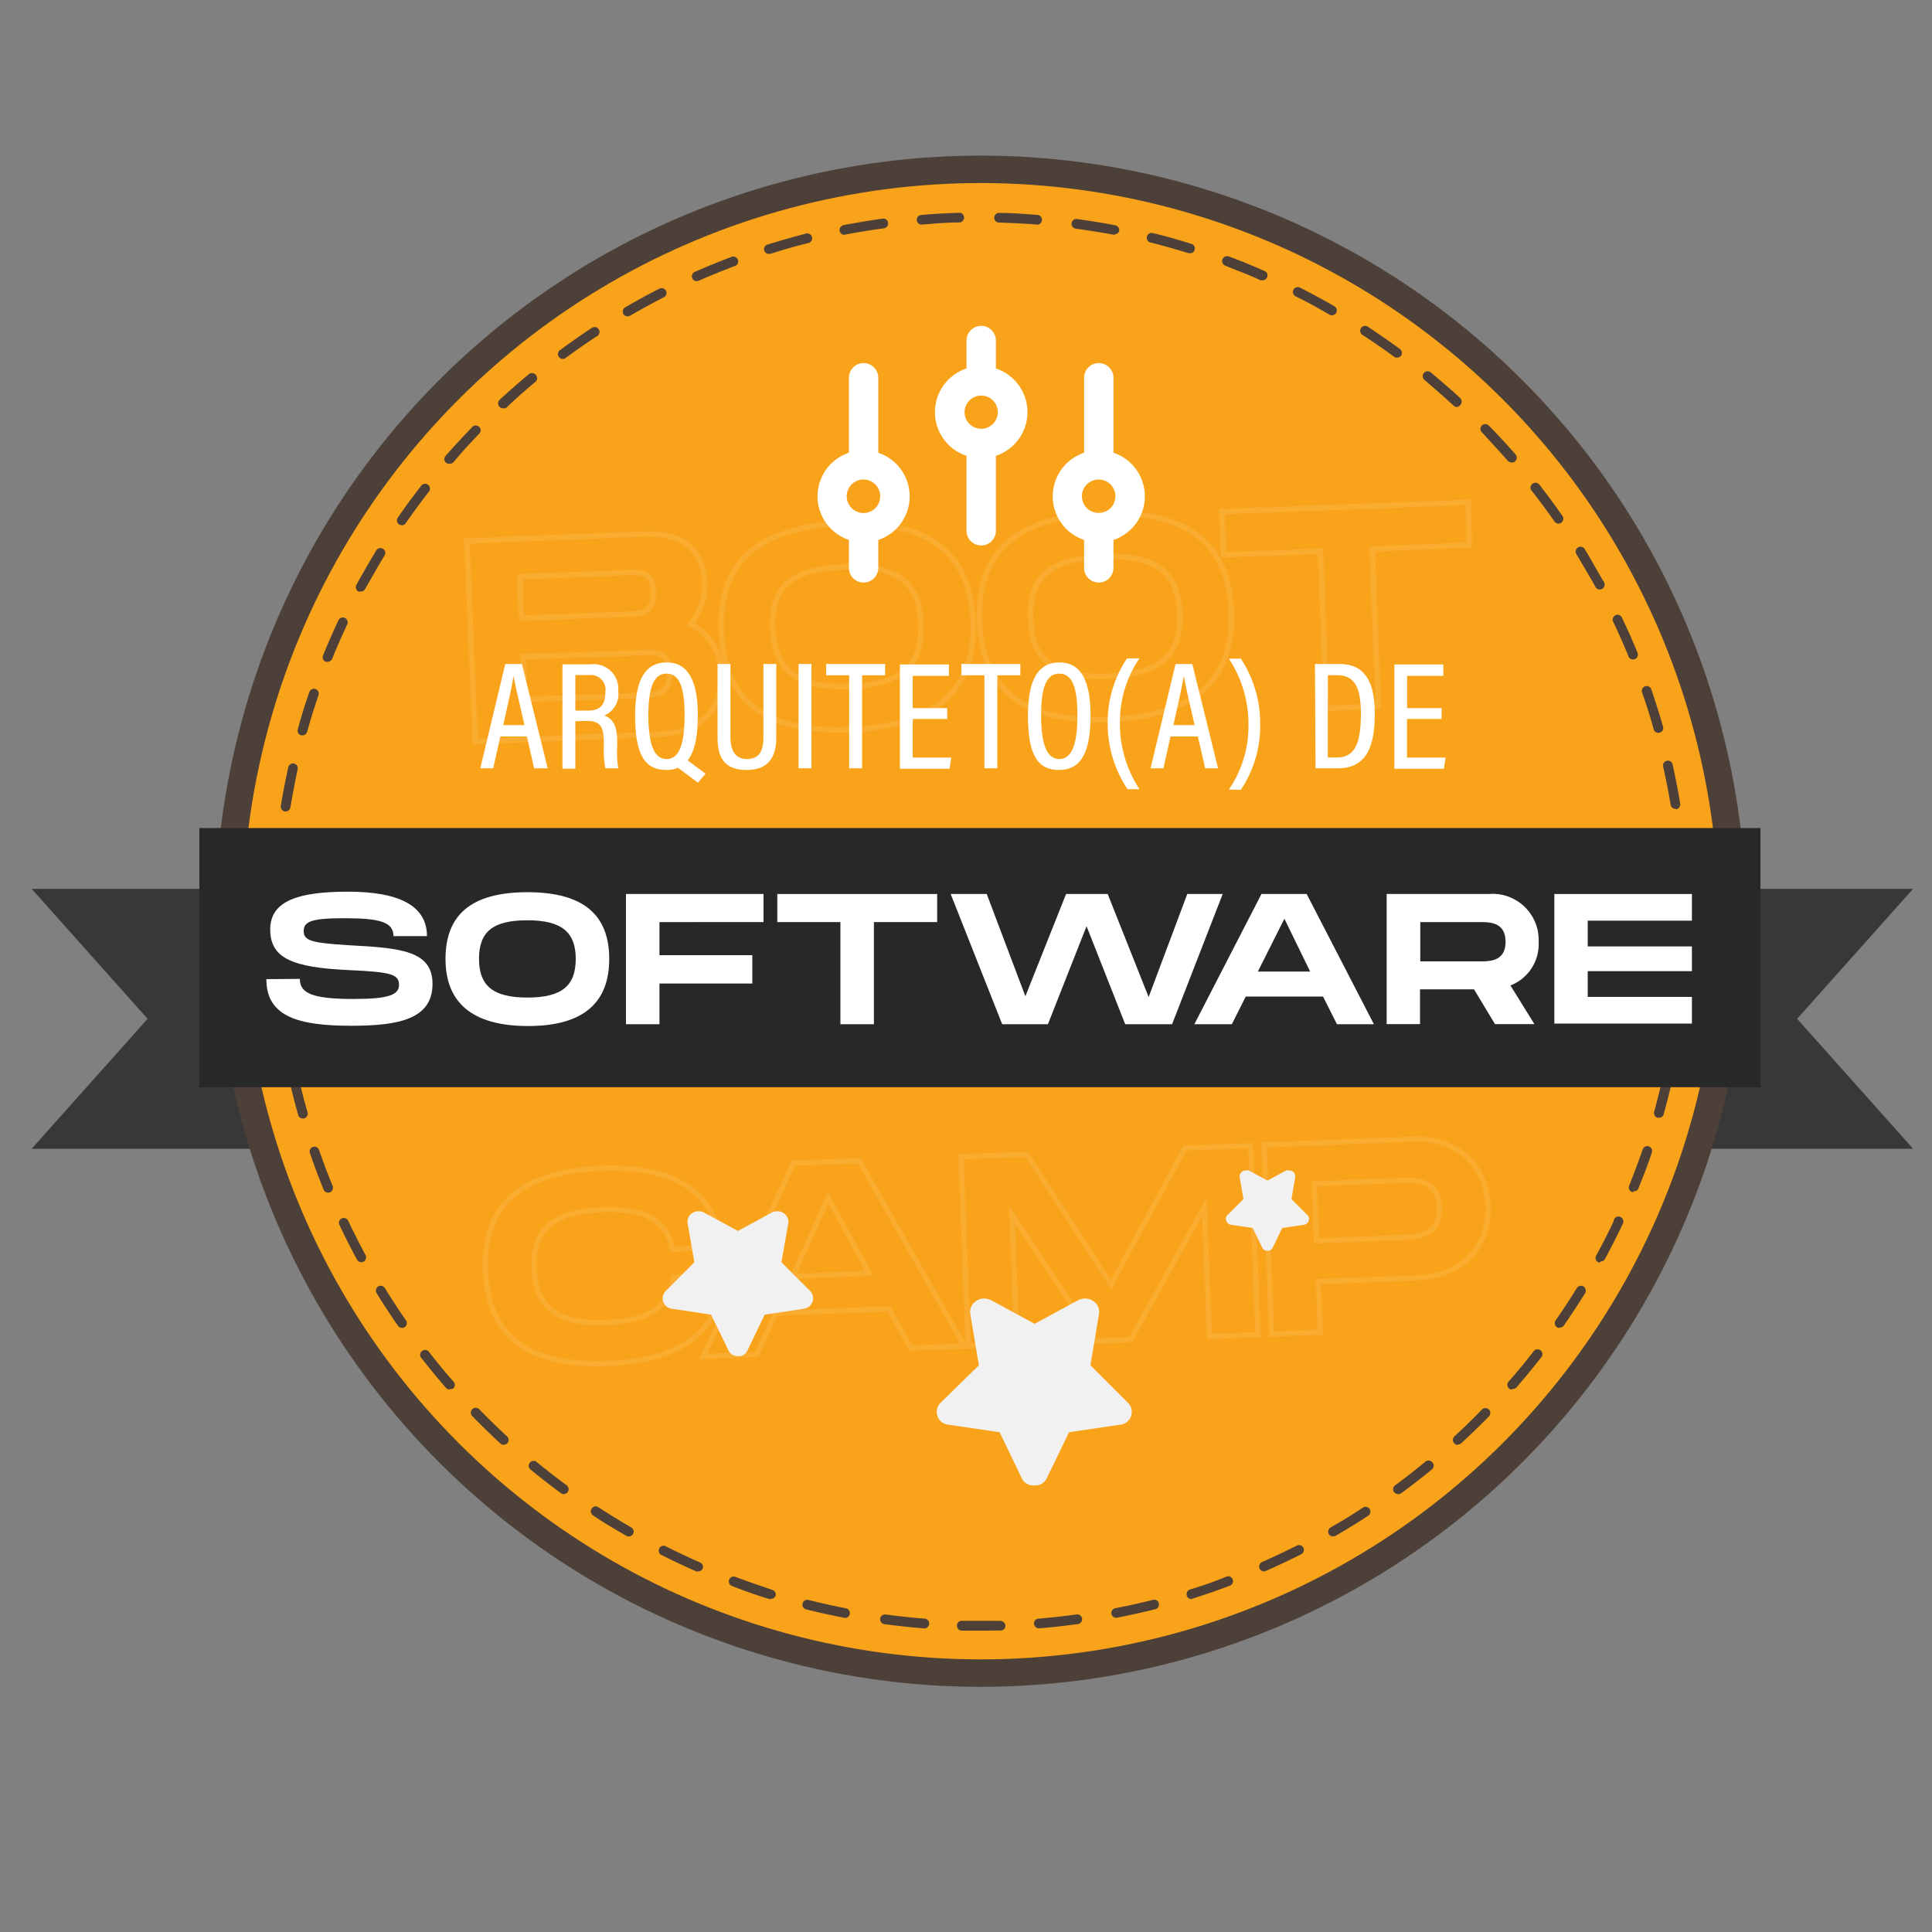 <svg xmlns="http://www.w3.org/2000/svg" viewBox="0 0 150 150"><rect x="0" y="0" width="150" height="150" fill="#808080" stroke="none"/><defs><style>.cls-1{fill:#383838;}.cls-2{fill:#4d4039;}.cls-3{fill:#f9a31a;}.cls-4,.cls-5{isolation:isolate;}.cls-4{opacity:0.1;}.cls-6,.cls-7{fill:none;stroke:#fff;stroke-miterlimit:10;}.cls-6{stroke-width:0.43px;}.cls-7{stroke-width:0.41px;}.cls-8{fill:#282828;}.cls-9{fill:#f1f1f1;}.cls-10{fill:#fff;}</style></defs><g id="Layer_1" data-name="Layer 1"><polygon class="cls-1" points="2.46 89.19 32.62 89.19 32.62 69.01 2.46 69.01 11.46 79.1 2.46 89.19"/><polygon class="cls-1" points="148.53 89.19 118.37 89.19 118.37 69.01 148.53 69.01 139.53 79.1 148.53 89.19"/><circle class="cls-2" cx="76.14" cy="71.52" r="59.44" transform="translate(-28.27 74.79) rotate(-45)"/><circle class="cls-3" cx="76.14" cy="71.52" r="57.31" transform="translate(-28.27 74.79) rotate(-45)"/><path class="cls-2" d="M76.14,126.6l-1.48,0a.38.38,0,0,1-.36-.39.36.36,0,0,1,.38-.37q1.5,0,3,0a.41.41,0,0,1,.38.37.36.36,0,0,1-.36.38Q76.92,126.6,76.14,126.6Zm-4.48-.18h0c-1-.08-2-.19-3-.32a.38.38,0,0,1-.32-.43.37.37,0,0,1,.42-.32c1,.13,2,.24,3,.32a.38.38,0,0,1,0,.76Zm9,0a.38.38,0,0,1-.38-.35.37.37,0,0,1,.34-.4c1-.08,2-.19,3-.33a.38.38,0,0,1,.1.75c-1,.13-2,.25-3,.33Zm-15-.81h-.08c-1-.19-2-.41-3-.66a.37.37,0,0,1-.27-.45.38.38,0,0,1,.46-.28c1,.25,1.94.46,2.92.65a.38.38,0,0,1-.07.75Zm21,0a.39.39,0,0,1-.37-.31.38.38,0,0,1,.3-.44c1-.19,2-.41,2.92-.65a.37.37,0,0,1,.46.27.38.38,0,0,1-.27.46c-1,.24-2,.47-3,.66Zm-26.81-1.46-.11,0c-1-.3-1.94-.63-2.87-1a.38.38,0,1,1,.26-.71c.92.35,1.88.67,2.84,1a.38.38,0,0,1,.24.48A.38.38,0,0,1,59.85,124.13Zm32.65,0a.37.37,0,0,1-.36-.27.38.38,0,0,1,.25-.47c1-.3,1.9-.62,2.83-1a.37.37,0,0,1,.49.22.38.38,0,0,1-.22.48c-.94.36-1.91.69-2.87,1ZM54.2,122a.4.4,0,0,1-.15,0c-.93-.41-1.86-.85-2.75-1.3a.38.38,0,0,1,.34-.67c.88.44,1.79.87,2.71,1.28a.37.37,0,0,1,.2.49A.4.4,0,0,1,54.2,122Zm43.94,0a.38.38,0,0,1-.35-.23.39.39,0,0,1,.2-.5c.9-.39,1.81-.83,2.7-1.27a.37.37,0,0,1,.5.16.38.38,0,0,1-.16.51c-.9.45-1.82.89-2.74,1.29A.28.28,0,0,1,98.14,122Zm-49.32-2.71a.34.34,0,0,1-.19-.05c-.87-.5-1.74-1-2.59-1.59a.37.37,0,0,1-.1-.52.36.36,0,0,1,.52-.11c.83.54,1.69,1.07,2.55,1.57a.37.37,0,0,1,.14.51A.39.39,0,0,1,48.82,119.29Zm54.68,0a.38.38,0,0,1-.33-.18.39.39,0,0,1,.14-.52c.86-.49,1.71-1,2.55-1.57a.38.38,0,0,1,.41.63c-.84.56-1.71,1.09-2.58,1.59A.32.32,0,0,1,103.5,119.27ZM43.77,116a.36.36,0,0,1-.22-.07c-.82-.6-1.62-1.23-2.4-1.87a.38.38,0,0,1,.48-.58c.77.63,1.56,1.25,2.37,1.84a.38.38,0,0,1-.23.68Zm64.77,0a.4.4,0,0,1-.31-.16.37.37,0,0,1,.09-.52c.8-.59,1.59-1.21,2.35-1.84a.38.38,0,0,1,.53.05.37.37,0,0,1,0,.53c-.77.64-1.58,1.26-2.39,1.86A.37.37,0,0,1,108.54,116Zm-69.42-3.82a.39.39,0,0,1-.26-.1c-.74-.68-1.47-1.39-2.17-2.11a.38.38,0,1,1,.54-.53c.69.71,1.41,1.41,2.15,2.09a.38.38,0,0,1,0,.53A.39.39,0,0,1,39.12,112.16Zm74.07,0a.36.36,0,0,1-.28-.12.38.38,0,0,1,0-.53c.73-.67,1.45-1.37,2.14-2.09a.38.38,0,0,1,.55.53c-.71.72-1.44,1.43-2.18,2.11A.35.35,0,0,1,113.19,112.14Zm-78.27-4.3a.4.4,0,0,1-.29-.12c-.67-.77-1.31-1.56-1.93-2.34a.37.37,0,0,1,.07-.53.38.38,0,0,1,.53.06c.6.78,1.24,1.56,1.9,2.31a.37.37,0,0,1,0,.53A.38.38,0,0,1,34.92,107.84Zm82.47,0a.35.35,0,0,1-.25-.1.38.38,0,0,1,0-.53c.66-.75,1.3-1.52,1.91-2.31a.38.38,0,1,1,.59.47c-.62.79-1.27,1.58-1.93,2.34A.39.39,0,0,1,117.39,107.83ZM31.21,103.1a.4.4,0,0,1-.31-.16c-.57-.83-1.13-1.68-1.66-2.54a.38.38,0,0,1,.12-.52.38.38,0,0,1,.52.13c.52.84,1.07,1.68,1.64,2.5a.37.37,0,0,1-.09.52A.36.36,0,0,1,31.21,103.1Zm89.88,0a.39.39,0,0,1-.21-.06.38.38,0,0,1-.1-.53c.58-.83,1.13-1.67,1.64-2.5a.38.38,0,0,1,.52-.13.39.39,0,0,1,.13.52c-.53.85-1.09,1.7-1.67,2.54A.36.36,0,0,1,121.09,103.07ZM28.05,98a.4.4,0,0,1-.33-.2c-.48-.88-.94-1.79-1.37-2.7a.37.37,0,0,1,.18-.5.38.38,0,0,1,.5.17q.64,1.36,1.35,2.67a.38.38,0,0,1-.15.51A.41.41,0,0,1,28.05,98Zm96.21,0a.27.27,0,0,1-.18,0,.38.38,0,0,1-.16-.51c.48-.88.94-1.77,1.36-2.67A.38.38,0,1,1,126,95c-.43.91-.89,1.82-1.37,2.71A.38.38,0,0,1,124.26,97.94Zm-98.78-5.4a.38.38,0,0,1-.35-.23c-.38-.93-.74-1.89-1.07-2.85a.37.37,0,0,1,.71-.24c.33.94.68,1.89,1.06,2.8a.39.39,0,0,1-.21.49Zm101.36-.06a.39.39,0,0,1-.15,0,.37.37,0,0,1-.2-.49c.37-.93.72-1.87,1.05-2.81a.37.37,0,1,1,.71.24c-.33,1-.69,1.91-1.07,2.85A.35.35,0,0,1,126.84,92.48ZM23.51,86.84a.37.37,0,0,1-.36-.27c-.28-1-.53-2-.74-2.94a.37.37,0,1,1,.73-.17c.22,1,.46,1.94.74,2.9a.39.39,0,0,1-.26.47Zm105.28-.06h-.1a.38.38,0,0,1-.26-.47c.27-1,.52-2,.73-2.9a.38.38,0,0,1,.45-.29.39.39,0,0,1,.29.45c-.22,1-.47,2-.75,3A.37.37,0,0,1,128.79,86.78ZM22.2,81a.38.38,0,0,1-.37-.32c-.17-1-.31-2-.42-3a.38.38,0,0,1,.33-.42.39.39,0,0,1,.42.33c.11,1,.25,2,.41,3a.38.38,0,0,1-.31.43Zm107.9-.07H130a.39.39,0,0,1-.31-.44c.16-1,.3-2,.41-3a.37.37,0,0,1,.41-.34.39.39,0,0,1,.34.42c-.11,1-.25,2-.42,3A.38.38,0,0,1,130.1,80.9ZM21.53,75a.37.37,0,0,1-.37-.36c-.06-1-.09-2-.09-3a.38.38,0,0,1,.38-.38h0a.38.38,0,0,1,.38.38c0,1,0,2,.08,3a.38.38,0,0,1-.36.4Zm109.23-.07h0a.38.38,0,0,1-.36-.39c.06-1,.08-2,.08-3v-.13a.38.38,0,0,1,.76,0v.13c0,1,0,2-.09,3A.37.37,0,0,1,130.76,74.91ZM21.53,69h0a.37.37,0,0,1-.36-.39c.05-1,.14-2,.24-3a.37.37,0,0,1,.42-.34.38.38,0,0,1,.33.41c-.1,1-.18,2-.24,3A.37.37,0,0,1,21.53,69Zm109.22-.19a.38.38,0,0,1-.38-.36c-.05-1-.14-2-.25-3a.38.38,0,0,1,.33-.41.36.36,0,0,1,.42.33c.12,1,.2,2,.25,3a.37.37,0,0,1-.35.4ZM22.17,63h-.06a.38.38,0,0,1-.31-.43c.17-1,.36-2,.58-3a.38.38,0,0,1,.45-.29.38.38,0,0,1,.28.45c-.21,1-.4,2-.56,2.94A.38.38,0,0,1,22.17,63Zm107.91-.2a.38.38,0,0,1-.37-.31c-.17-1-.36-2-.58-2.94a.38.38,0,1,1,.74-.16c.22,1,.42,2,.58,3a.38.38,0,0,1-.31.44ZM23.48,57.09l-.1,0a.37.37,0,0,1-.26-.46c.27-1,.57-2,.9-2.9a.37.37,0,1,1,.71.24c-.32.94-.62,1.9-.89,2.86A.37.37,0,0,1,23.48,57.09Zm105.27-.19a.38.38,0,0,1-.36-.28c-.27-1-.57-1.92-.9-2.85a.38.38,0,0,1,.72-.25c.32.95.63,1.92.91,2.9a.37.37,0,0,1-.26.46ZM25.43,51.38a.32.32,0,0,1-.14,0,.38.38,0,0,1-.21-.49c.38-.94.79-1.87,1.22-2.78a.38.38,0,0,1,.68.32c-.42.9-.83,1.82-1.2,2.74A.38.38,0,0,1,25.43,51.38Zm101.36-.18a.37.37,0,0,1-.35-.23c-.37-.91-.78-1.83-1.21-2.73a.38.38,0,0,1,.68-.33c.44.92.85,1.85,1.23,2.77a.4.4,0,0,1-.21.5ZM28,45.92a.39.39,0,0,1-.18,0,.38.38,0,0,1-.15-.51c.48-.88,1-1.77,1.52-2.64a.38.38,0,1,1,.64.4c-.52.85-1,1.73-1.5,2.59A.36.36,0,0,1,28,45.92Zm96.2-.15a.38.38,0,0,1-.33-.2c-.47-.86-1-1.73-1.5-2.58a.38.38,0,0,1,.64-.4c.54.87,1,1.75,1.53,2.62a.39.39,0,0,1-.16.52A.34.34,0,0,1,124.2,45.77Zm-93-5a.43.43,0,0,1-.22-.06.38.38,0,0,1-.09-.53c.57-.83,1.18-1.65,1.79-2.44a.38.38,0,1,1,.6.46c-.61.78-1.2,1.59-1.77,2.41A.37.37,0,0,1,31.16,40.78ZM121,40.65a.36.36,0,0,1-.31-.16c-.56-.81-1.16-1.61-1.78-2.4a.37.37,0,0,1,.07-.53.38.38,0,0,1,.53.06c.62.8,1.23,1.62,1.8,2.44a.37.37,0,0,1-.1.52A.33.33,0,0,1,121,40.65ZM34.86,36a.38.38,0,0,1-.25-.09.38.38,0,0,1,0-.53c.67-.76,1.36-1.51,2.06-2.23a.37.37,0,0,1,.54.52c-.69.71-1.37,1.45-2,2.21A.38.38,0,0,1,34.86,36Zm82.47-.11a.34.34,0,0,1-.28-.13c-.66-.75-1.34-1.48-2-2.2a.37.37,0,0,1,.54-.52c.71.72,1.4,1.47,2.06,2.22a.39.39,0,0,1,0,.54A.38.38,0,0,1,117.33,35.91ZM39.06,31.7a.36.36,0,0,1-.28-.12.38.38,0,0,1,0-.53c.74-.68,1.5-1.35,2.28-2a.38.38,0,0,1,.53.05.37.37,0,0,1,0,.53c-.77.64-1.52,1.3-2.25,2A.35.35,0,0,1,39.06,31.7Zm74.06-.1a.39.39,0,0,1-.26-.1c-.72-.67-1.48-1.33-2.26-2a.38.38,0,0,1,.48-.59c.78.65,1.56,1.32,2.29,2a.38.38,0,0,1,0,.54A.39.39,0,0,1,113.12,31.6ZM43.7,27.87a.38.38,0,0,1-.23-.68q1.22-.9,2.49-1.74a.38.38,0,0,1,.52.11.37.37,0,0,1-.1.52c-.84.55-1.67,1.13-2.46,1.71A.37.37,0,0,1,43.7,27.87Zm64.76-.1a.36.36,0,0,1-.22-.07c-.8-.59-1.63-1.16-2.46-1.7a.38.38,0,0,1-.11-.53.38.38,0,0,1,.52-.11c.84.56,1.68,1.14,2.49,1.73a.38.38,0,0,1,.09.53A.39.39,0,0,1,108.46,27.77ZM48.73,24.56a.38.38,0,0,1-.33-.18.39.39,0,0,1,.14-.52c.87-.5,1.76-1,2.66-1.45a.38.38,0,0,1,.51.17.37.37,0,0,1-.17.5c-.88.45-1.77.94-2.62,1.43A.34.34,0,0,1,48.73,24.56Zm54.68-.08a.45.45,0,0,1-.19-.05c-.86-.5-1.74-1-2.63-1.42a.39.39,0,0,1-.17-.51.38.38,0,0,1,.51-.17c.9.46,1.8.94,2.67,1.45a.37.37,0,0,1,.14.51A.39.39,0,0,1,103.41,24.48ZM54.09,21.83a.37.37,0,0,1-.34-.22.38.38,0,0,1,.19-.5c.91-.4,1.86-.79,2.8-1.14a.38.38,0,1,1,.27.7c-.93.35-1.86.73-2.77,1.13ZM98,21.76l-.15,0C97,21.33,96,21,95.1,20.61a.38.38,0,0,1,.26-.71c1,.35,1.9.74,2.82,1.14a.37.37,0,0,1,.19.5A.37.37,0,0,1,98,21.76ZM59.72,19.71a.37.37,0,0,1-.11-.73c1-.3,1.94-.58,2.92-.83a.38.38,0,1,1,.18.73c-1,.25-1.93.52-2.87.82Zm32.65-.06h-.11c-1-.3-1.92-.57-2.88-.81a.38.38,0,1,1,.18-.73c1,.24,2,.52,2.92.82a.37.37,0,0,1-.11.73ZM65.56,18.23a.37.37,0,0,1-.37-.3.39.39,0,0,1,.3-.45c1-.19,2-.36,3-.5a.38.38,0,1,1,.1.75c-1,.14-2,.3-3,.49Zm21,0h-.07c-1-.18-2-.35-3-.48a.38.38,0,0,1,.1-.75c1,.14,2,.3,3,.49a.39.39,0,0,1,.3.45A.37.37,0,0,1,86.53,18.19Zm-15-.79a.38.38,0,0,1-.38-.35.37.37,0,0,1,.35-.4c1-.09,2-.14,3-.17a.38.38,0,0,1,0,.75c-1,0-2,.09-3,.17Zm9,0h0c-1-.08-2-.13-3-.16a.37.37,0,0,1-.37-.38.38.38,0,0,1,.39-.37c1,0,2,.08,3,.16a.38.38,0,0,1,0,.75Z"/><g class="cls-4"><g class="cls-5"><path class="cls-6" d="M56,52.28c.1,2.62-1.35,4.59-4.89,4.73l-14.21.56L36.25,42l13.69-.54c3.53-.14,4.69,1.62,4.78,3.91a4.59,4.59,0,0,1-1.1,3.07A4.4,4.4,0,0,1,56,52.28ZM40.49,48l8.24-.32h0c1.06,0,2-.08,2-1.7s-1-1.56-2.13-1.52l-8.24.32ZM52,52.24c-.06-1.64-1-1.61-2.11-1.56L40.61,51l.13,3.29L50,54C51.05,53.92,52,53.88,52,52.24Z"/><path class="cls-6" d="M56,49c-.2-5.15,2.62-8.09,9.46-8.36s9.88,2.46,10.09,7.59S72.86,56.38,66,56.65,56.15,54.19,56,49ZM71.5,48.4c-.13-3.15-1.78-4.56-6-4.39S59.82,45.68,60,48.85s1.8,4.61,6,4.44S71.62,51.58,71.5,48.4Z"/><path class="cls-6" d="M76.05,48.22c-.2-5.15,2.62-8.09,9.46-8.36s9.89,2.46,10.09,7.59S93,55.59,86.14,55.86,76.25,53.4,76.05,48.22Zm15.55-.61c-.13-3.15-1.78-4.56-6-4.39s-5.72,1.67-5.59,4.84,1.8,4.61,6,4.44S91.72,50.79,91.6,47.61Z"/><path class="cls-6" d="M114.08,42.32l-7.55.3.48,12.2L103,55l-.48-12.19L95,43.07l-.14-3.35L114,39Z"/></g></g><g class="cls-4"><g class="cls-5"><path class="cls-7" d="M46.62,90.71c5.85-.23,8.88,1.88,9.42,6.1L52.21,97c-.46-2.36-2.32-3.21-5.46-3.08-3.84.15-5.41,1.57-5.29,4.58s1.81,4.34,5.63,4.18c3.13-.12,4.94-1.13,5.2-3.54L56.13,99c-.21,4.27-3.06,6.63-8.92,6.86-6.46.26-9.33-2.32-9.52-7.21S40.16,91,46.62,90.71Z"/><path class="cls-7" d="M69,101.61l-8.79.35-1.45,3.19-4.15.16,7-15,5.09-.2,8.18,14.39-4.18.16Zm-1.51-2.75L64.3,93,61.54,99.1Z"/><path class="cls-7" d="M97.67,103.62l-3.77.15L93.5,93.7,87.79,104l-2.72.11-6.51-9.83.4,10.07-3.78.15-.57-14.69,5.1-.2,6.55,10.12L92,89.14l5.1-.2Z"/><path class="cls-7" d="M115.53,93.61c.12,3.28-2.08,5.46-5.42,5.59l-7.76.31.16,3.92-3.78.15-.58-14.69,11.54-.45C113,88.31,115.4,90.34,115.53,93.61Zm-3.78.15c-.09-2.22-1.85-2.16-3-2.11l-6.72.26.18,4.43,6.71-.26C110.07,96,111.83,96,111.75,93.76Z"/></g></g><rect class="cls-8" x="15.48" y="64.29" width="121.2" height="20.12"/><path class="cls-9" d="M53.91,98,53.39,95a.79.79,0,0,1,.36-.82.87.87,0,0,1,.48-.14,1,1,0,0,1,.41.09l2.65,1.44,2.65-1.44a1,1,0,0,1,.41-.09.83.83,0,0,1,.48.14.8.8,0,0,1,.37.82L60.67,98l2.24,2.24a.82.82,0,0,1-.48,1.37l-3.06.46-1.32,2.74a.75.75,0,0,1-.75.48.78.78,0,0,1-.76-.48l-1.33-2.74-3.06-.46a.81.81,0,0,1-.47-1.37Z"/><path class="cls-9" d="M96.54,93.1l-.29-1.7a.45.45,0,0,1,.21-.45.45.45,0,0,1,.26-.08.68.68,0,0,1,.23,0l1.46.79,1.45-.79a.68.68,0,0,1,.23,0,.5.5,0,0,1,.27.08.47.47,0,0,1,.2.45l-.29,1.7,1.23,1.23a.4.4,0,0,1,.1.45.43.43,0,0,1-.36.31l-1.69.25-.73,1.51a.42.42,0,0,1-.41.26.43.43,0,0,1-.42-.26l-.73-1.51-1.69-.25a.43.43,0,0,1-.36-.31.4.4,0,0,1,.1-.45Z"/><path class="cls-10" d="M23.28,76c0,1.07.86,1.56,4.15,1.56,2.73,0,3.55-.31,3.55-1.1s-.57-1-3.85-1.14c-4.4-.2-6.15-.9-6.15-3.16s2.27-2.93,6.05-2.93,6.12,1,6.12,3.45h-2.6c0-1.11-1.11-1.39-3.81-1.39-2.55,0-3.16.25-3.16,1s.61.92,3.55,1.1c4,.21,6.45.43,6.45,3,0,2.7-2.55,3.25-6.29,3.25-4.14,0-6.61-.71-6.61-3.62Z"/><path class="cls-10" d="M34.59,74.45c0-3.35,1.91-5.18,6.36-5.18s6.35,1.85,6.35,5.18S45.38,79.66,41,79.66,34.59,77.81,34.59,74.45Zm10.11,0c0-2-1-3-3.75-3s-3.76.94-3.76,3,1.06,3,3.76,3S44.7,76.51,44.7,74.45Z"/><path class="cls-10" d="M51.2,71.59v2.57h7.21v2.2H51.2v3.16H48.6V69.41H59.28v2.18Z"/><path class="cls-10" d="M72.76,71.59H67.85v7.93h-2.6V71.59h-4.9V69.41H72.76Z"/><path class="cls-10" d="M94.93,69.41,91,79.52H87.36l-3-7.61-3,7.61H77.81l-4-10.11h2.8l3,7.94,3.16-7.94H86l3.18,8,3-8Z"/><path class="cls-10" d="M102.72,77.37h-6l-1.08,2.15H92.73l5.21-10.11h3.51l5.22,10.11H103.8Zm-1-1.94-2-4.1-2.06,4.1Z"/><path class="cls-10" d="M117.27,76.51l1.86,3h-3.06l-1.63-2.7h-4.19v2.7h-2.59V69.41h7.93a3.58,3.58,0,0,1,3.87,3.71A3.44,3.44,0,0,1,117.27,76.51Zm-7-1.87h4.62c.78,0,2,0,2-1.52s-1.21-1.53-2-1.53h-4.62Z"/><path class="cls-10" d="M123.27,71.48v2h8.09V75.4h-8.09v2h8.09v2.07H120.68V69.41h10.68v2.07Z"/><path class="cls-10" d="M68.19,35.15V29.33a1.14,1.14,0,0,0-2.28,0v5.82a3.57,3.57,0,0,0,0,6.77v2.17a1.14,1.14,0,1,0,2.28,0V41.92a3.57,3.57,0,0,0,0-6.77Zm-1.14,4.68a1.3,1.3,0,1,1,1.29-1.3A1.3,1.3,0,0,1,67.05,39.83Z"/><path class="cls-10" d="M77.32,28.61V26.44a1.14,1.14,0,0,0-2.28,0v2.17a3.57,3.57,0,0,0,0,6.78v5.82a1.14,1.14,0,0,0,2.28,0V35.39a3.57,3.57,0,0,0,0-6.78Zm-1.14,4.68A1.29,1.29,0,1,1,77.47,32,1.29,1.29,0,0,1,76.18,33.29Z"/><path class="cls-10" d="M86.45,35.15V29.33a1.14,1.14,0,1,0-2.28,0v5.82a3.57,3.57,0,0,0,0,6.77v2.17a1.14,1.14,0,1,0,2.28,0V41.92a3.57,3.57,0,0,0,0-6.77Zm-1.14,4.68a1.3,1.3,0,1,1,1.29-1.3A1.3,1.3,0,0,1,85.31,39.83Z"/><path class="cls-10" d="M38.85,57.18l-.56,2.47h-1l1.94-8.1h1.29l2,8.1H41.47l-.56-2.47Zm1.87-.88c-.44-1.91-.73-3.15-.85-3.82h0c-.1.71-.42,2.13-.8,3.82Z"/><path class="cls-10" d="M44.67,56v3.68h-1v-8.1h2.19A1.91,1.91,0,0,1,48,53.66a1.8,1.8,0,0,1-1.08,1.89c.73.27,1,.91,1,2.06v.32A8.45,8.45,0,0,0,48,59.65H47a7.68,7.68,0,0,1-.12-1.74v-.28c0-1.14-.24-1.66-1.3-1.66Zm0-.83h1c1,0,1.33-.53,1.33-1.45a1.14,1.14,0,0,0-1.24-1.31H44.67Z"/><path class="cls-10" d="M54.18,55.53c0,2.8-.69,4.25-2.46,4.25s-2.41-1.4-2.41-4.24.84-4.11,2.45-4.11S54.18,52.77,54.18,55.53Zm-3.84,0c0,2.24.43,3.4,1.41,3.4s1.4-1.12,1.4-3.39-.43-3.24-1.41-3.24S50.34,53.39,50.34,55.52Zm2.91,3.4,1.53,1.14-.59.7-1.78-1.33Z"/><path class="cls-10" d="M56.71,51.55v5.66c0,.85.24,1.72,1.28,1.72s1.28-.73,1.28-1.72V51.55h1v5.68c0,1.47-.54,2.55-2.3,2.55s-2.26-1-2.26-2.51V51.55Z"/><path class="cls-10" d="M63,51.55v8.1H62v-8.1Z"/><path class="cls-10" d="M65.93,52.43H64.14v-.88h4.58v.88H66.93v7.22h-1Z"/><path class="cls-10" d="M73.54,55.82H70.86v3h3l-.14.87H69.87v-8.1h3.8v.88H70.86v2.51h2.68Z"/><path class="cls-10" d="M76.43,52.43H74.64v-.88h4.58v.88H77.43v7.22h-1Z"/><path class="cls-10" d="M84.67,55.53c0,2.8-.68,4.25-2.46,4.25s-2.4-1.4-2.4-4.24.84-4.11,2.45-4.11S84.67,52.77,84.67,55.53Zm-3.84,0c0,2.24.44,3.4,1.41,3.4s1.41-1.12,1.41-3.39-.43-3.24-1.42-3.24S80.83,53.39,80.83,55.52Z"/><path class="cls-10" d="M88.47,51.11a8.73,8.73,0,0,0-1.52,5,9.18,9.18,0,0,0,1.52,5.16h-.93A9.14,9.14,0,0,1,86,56.12a8.88,8.88,0,0,1,1.5-5Z"/><path class="cls-10" d="M90.88,57.18l-.55,2.47h-1l1.94-8.1h1.3l2,8.1h-1L93,57.18Zm1.87-.88c-.44-1.91-.73-3.15-.84-3.82h0c-.11.71-.43,2.13-.81,3.82Z"/><path class="cls-10" d="M95.41,61.3a8.68,8.68,0,0,0,1.52-5,9.18,9.18,0,0,0-1.52-5.16h.93a9.14,9.14,0,0,1,1.5,5.18,8.9,8.9,0,0,1-1.5,5Z"/><path class="cls-10" d="M102.09,51.55H104c1.91,0,2.74,1.31,2.74,3.85,0,2.75-.76,4.25-2.87,4.25h-1.73Zm1,7.26h.7c1.42,0,1.87-1.11,1.87-3.39,0-2.1-.51-3-1.86-3h-.71Z"/><path class="cls-10" d="M111.92,55.82h-2.68v3h3l-.14.87h-3.84v-8.1h3.8v.88h-2.81v2.51h2.68Z"/><path class="cls-9" d="M76,106l-.67-4a1,1,0,0,1,.47-1,1,1,0,0,1,.61-.18,1.28,1.28,0,0,1,.53.12l3.39,1.84,3.39-1.84a1.27,1.27,0,0,1,.52-.12,1.08,1.08,0,0,1,.62.18,1,1,0,0,1,.47,1l-.67,4,2.86,2.86a1,1,0,0,1-.62,1.76L83,111.2l-1.7,3.51a1,1,0,0,1-1,.62,1,1,0,0,1-1-.62l-1.69-3.51-3.92-.58a1,1,0,0,1-.61-1.76Z"/></g></svg>